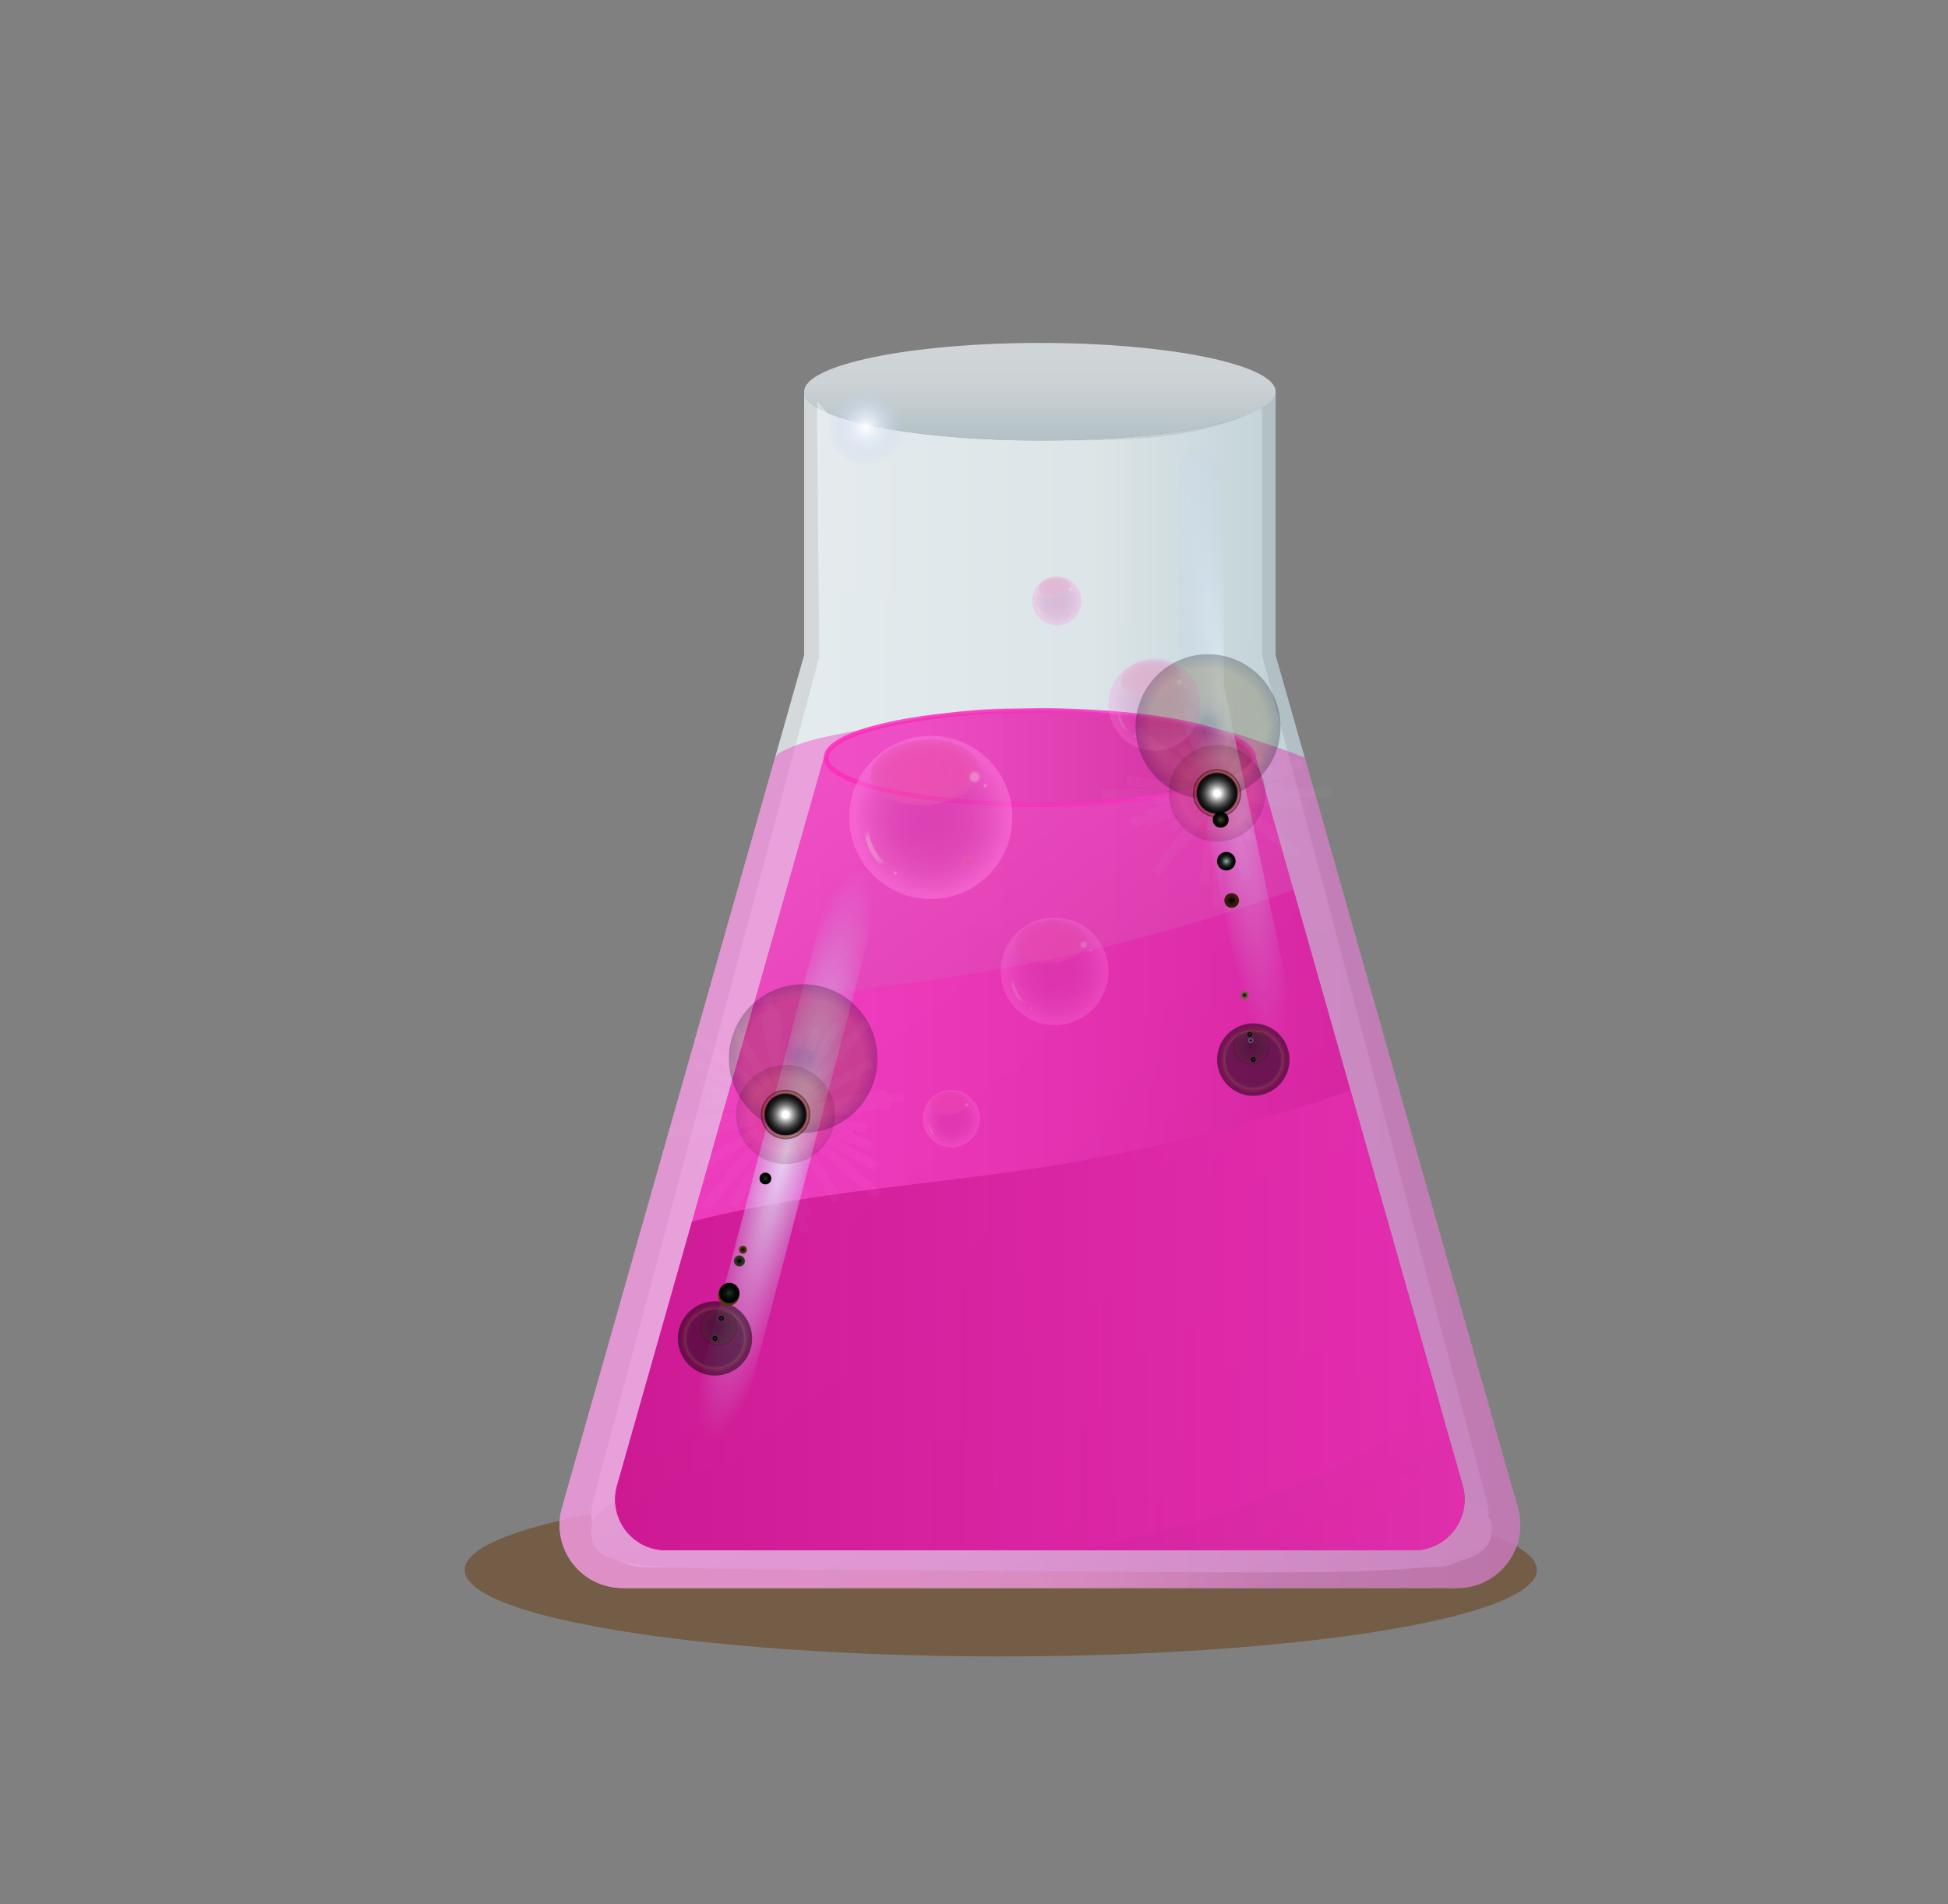 <svg xmlns="http://www.w3.org/2000/svg" xmlns:xlink="http://www.w3.org/1999/xlink" viewBox="0 0 523.926 512.208"><rect x="0" y="0" width="523.926" height="512.208" fill="#808080" stroke="none"/><defs><style>.a,.i{opacity:0.72;}.a{fill:url(#a);}.b,.ba,.k,.l,.m{opacity:0.8;}.b{fill:url(#b);}.c{isolation:isolate;}.d{fill:#683c11;fill-opacity:0.51;}.e,.g{mix-blend-mode:multiply;}.e{fill:url(#c);}.f{clip-path:url(#e);}.g{fill:url(#f);}.h{opacity:0.42;fill:url(#g);}.i{fill:url(#h);}.j{clip-path:url(#j);}.k{fill:url(#k);}.l{fill:url(#l);}.bk,.m{stroke-miterlimit:10;}.m,.t{stroke-width:1.245px;}.m{fill:url(#m);stroke:url(#n);}.bi,.bl,.bx,.bz,.n{opacity:0.5;}.o{fill:url(#o);}.aa,.ab,.ae,.ah,.ai,.al,.ao,.ap,.as,.av,.aw,.p,.s,.t,.x{mix-blend-mode:soft-light;}.p{fill:url(#p);}.q{fill:url(#q);}.r{fill:url(#r);}.s{fill:url(#s);}.ab,.ai,.ap,.aw,.bg,.bk,.t{fill:none;}.ab,.ai,.ap,.aw,.t{stroke-linecap:round;stroke-linejoin:round;}.t{stroke:url(#t);}.u{fill:url(#u);}.v{opacity:0.3;}.w{fill:url(#v);}.x{fill:url(#w);}.y{fill:url(#x);}.z{fill:url(#y);}.aa{fill:url(#z);}.ab{stroke-width:0.704px;stroke:url(#aa);}.ac{fill:url(#ab);}.ad{fill:url(#ac);}.ae{fill:url(#ad);}.af{fill:url(#ae);}.ag{fill:url(#af);}.ah{fill:url(#ag);}.ai{stroke-width:0.374px;stroke:url(#ah);}.aj{fill:url(#ai);}.ak{fill:url(#aj);}.al{fill:url(#ak);}.am{fill:url(#al);}.an{fill:url(#am);}.ao{fill:url(#an);}.ap{stroke-width:0.822px;stroke:url(#ao);}.aq{fill:url(#ap);}.ar{fill:url(#aq);}.as{fill:url(#ar);}.at{fill:url(#as);}.au{fill:url(#at);}.av{fill:url(#au);}.aw{stroke-width:0.437px;stroke:url(#av);}.ax{fill:url(#aw);}.ay{opacity:0.54;}.az{fill:url(#ax);}.ba{mix-blend-mode:hard-light;}.bb{fill:url(#ay);}.bc,.bs{opacity:0.25;}.bc,.bd,.be,.bf,.bh,.bi,.bj,.bk,.bl,.bm,.bn,.bo,.bp,.bq,.bs,.bt,.bu,.bv,.bw,.bx,.by,.bz,.ca,.cb,.cc,.cd,.ce{mix-blend-mode:screen;}.bc{fill:url(#az);}.bd{fill:url(#ba);}.be{fill:url(#bb);}.bf,.bv{opacity:0.2;}.bf{fill:url(#bc);}.bh,.bw{opacity:0.15;}.bh{fill:url(#bd);}.bi{fill:url(#be);}.bj{fill:url(#bf);}.bk{stroke:#fff;stroke-width:2.491px;opacity:0.03;}.bl{fill:url(#bg);}.bm{fill:url(#bh);}.bn{fill:url(#bi);}.bo{fill:url(#bj);}.bp{fill:url(#bk);}.bq{fill:url(#bl);}.br{fill:url(#bm);}.bs{fill:url(#bn);}.bt{fill:url(#bo);}.bu{fill:url(#bp);}.bv{fill:url(#bq);}.bw{fill:url(#br);}.bx{fill:url(#bs);}.by{fill:url(#bt);}.bz{fill:url(#bu);}.ca{fill:url(#bv);}.cb{fill:url(#bw);}.cc{fill:url(#bx);}.cd{fill:url(#by);}.ce{fill:url(#bz);}</style><linearGradient id="a" x1="212.33" y1="266.295" x2="343.091" y2="266.295" gradientUnits="userSpaceOnUse"><stop offset="0" stop-color="#f5fbff"/><stop offset="0.626" stop-color="#e9f1f5"/><stop offset="1" stop-color="#c5d9e0"/></linearGradient><linearGradient id="b" x1="350.511" y1="436.953" x2="195.814" y2="231.923" gradientUnits="userSpaceOnUse"><stop offset="0" stop-color="#bb077c"/><stop offset="1" stop-color="#f039bf"/></linearGradient><linearGradient id="c" x1="314.637" y1="122.469" x2="282.525" y2="384.021" gradientUnits="userSpaceOnUse"><stop offset="0" stop-color="#bfc4c7"/><stop offset="1" stop-color="#b1c3c9"/></linearGradient><clipPath id="e"><path class="a" d="M408.268,405.751,343.092,176.261V105.379c0,7.248-28.389,13.124-63.409,13.124s-63.409-5.876-63.409-13.124V176.261L151.097,405.751a16.974,16.974,0,0,0,16.37,21.46H391.897A16.974,16.974,0,0,0,408.268,405.751Z"/></clipPath><linearGradient id="f" x1="221.88" y1="261.521" x2="298.122" y2="458.424" gradientUnits="userSpaceOnUse"><stop offset="0" stop-color="#f5f5f5"/><stop offset="1" stop-color="#c3d1d6"/></linearGradient><linearGradient id="g" x1="494.252" y1="310.825" x2="264.752" y2="310.825" xlink:href="#b"/><linearGradient id="h" x1="279.683" y1="79.131" x2="279.683" y2="118.232" xlink:href="#a"/><clipPath id="j"><path class="b" d="M393.41,399.637l-55.618-195.836h-.602c0,6.986-25.74,12.649-57.492,12.649s-57.492-5.663-57.492-12.649h-.634L165.955,399.637a13.677,13.677,0,0,0,13.156,17.413H380.254A13.677,13.677,0,0,0,393.41,399.637Z"/></clipPath><linearGradient id="k" x1="526.803" y1="330.268" x2="227.833" y2="330.268" xlink:href="#b"/><linearGradient id="l" x1="97.783" y1="381.773" x2="442.882" y2="381.773" xlink:href="#b"/><linearGradient id="m" x1="381.804" y1="203.801" x2="245.558" y2="203.801" xlink:href="#b"/><linearGradient id="n" x1="221.584" y1="203.801" x2="337.814" y2="203.801" gradientUnits="userSpaceOnUse"><stop offset="0" stop-color="#ff26ba"/><stop offset="1" stop-color="#f039bf"/></linearGradient><radialGradient id="o" cx="250.346" cy="219.892" r="20.846" gradientTransform="matrix(0.254, -0.967, 0.956, 0.251, -23.355, 406.92)" gradientUnits="userSpaceOnUse"><stop offset="0" stop-color="#c735a0" stop-opacity="0.8"/><stop offset="0.299" stop-color="#ca39a3" stop-opacity="0.8"/><stop offset="0.524" stop-color="#d244ad" stop-opacity="0.802"/><stop offset="0.725" stop-color="#e058be" stop-opacity="0.804"/><stop offset="0.91" stop-color="#f374d6" stop-opacity="0.808"/><stop offset="1" stop-color="#ff85e4" stop-opacity="0.81"/></radialGradient><radialGradient id="p" cx="1385.088" cy="258.366" r="13.506" gradientTransform="translate(-1474.457 8.578) scale(1.244 0.771)" gradientUnits="userSpaceOnUse"><stop offset="0" stop-color="#eb52a4"/><stop offset="0.379" stop-color="#eb52a4" stop-opacity="0.992"/><stop offset="0.515" stop-color="#ea53a4" stop-opacity="0.963"/><stop offset="0.613" stop-color="#ea55a5" stop-opacity="0.913"/><stop offset="0.691" stop-color="#e957a6" stop-opacity="0.841"/><stop offset="0.759" stop-color="#e75aa7" stop-opacity="0.747"/><stop offset="0.818" stop-color="#e55ea8" stop-opacity="0.631"/><stop offset="0.872" stop-color="#e362aa" stop-opacity="0.493"/><stop offset="0.922" stop-color="#e167ab" stop-opacity="0.333"/><stop offset="0.966" stop-color="#de6dad" stop-opacity="0.158"/><stop offset="1" stop-color="#dc72af" stop-opacity="0"/></radialGradient><radialGradient id="q" cx="262.019" cy="208.875" r="1.707" gradientTransform="matrix(0.254, -0.967, 0.956, 0.251, -4.113, 409.956)" gradientUnits="userSpaceOnUse"><stop offset="0" stop-color="#ebc1d6"/><stop offset="0.379" stop-color="#ebc0d6" stop-opacity="0.992"/><stop offset="0.515" stop-color="#eabed5" stop-opacity="0.963"/><stop offset="0.613" stop-color="#eabad3" stop-opacity="0.913"/><stop offset="0.691" stop-color="#e9b4d0" stop-opacity="0.841"/><stop offset="0.759" stop-color="#e7adcc" stop-opacity="0.747"/><stop offset="0.818" stop-color="#e5a4c8" stop-opacity="0.631"/><stop offset="0.872" stop-color="#e399c2" stop-opacity="0.493"/><stop offset="0.922" stop-color="#e18cbc" stop-opacity="0.333"/><stop offset="0.966" stop-color="#de7eb5" stop-opacity="0.158"/><stop offset="1" stop-color="#dc72af" stop-opacity="0"/></radialGradient><radialGradient id="r" cx="264.826" cy="211.235" r="0.619" gradientTransform="matrix(0.254, -0.967, 0.956, 0.251, -4.273, 414.439)" gradientUnits="userSpaceOnUse"><stop offset="0" stop-color="#ebc1d6"/><stop offset="0.225" stop-color="#ebc0d6" stop-opacity="0.989"/><stop offset="0.364" stop-color="#eabdd4" stop-opacity="0.953"/><stop offset="0.481" stop-color="#e9b8d2" stop-opacity="0.891"/><stop offset="0.584" stop-color="#e8b1ce" stop-opacity="0.803"/><stop offset="0.679" stop-color="#e6a8ca" stop-opacity="0.69"/><stop offset="0.768" stop-color="#e49dc4" stop-opacity="0.55"/><stop offset="0.852" stop-color="#e290be" stop-opacity="0.384"/><stop offset="0.93" stop-color="#df82b7" stop-opacity="0.197"/><stop offset="1" stop-color="#dc72af" stop-opacity="0"/></radialGradient><radialGradient id="s" cx="240.715" cy="234.747" r="0.619" gradientTransform="matrix(0.254, -0.967, 0.956, 0.251, -44.742, 408.734)" xlink:href="#r"/><radialGradient id="t" cx="236.081" cy="227.562" r="5.451" gradientTransform="matrix(1, 0, 0, 1, 0, 0)" xlink:href="#q"/><radialGradient id="u" cx="260.222" cy="231.825" r="2.485" gradientTransform="translate(0 33.677) scale(1 0.855)" gradientUnits="userSpaceOnUse"><stop offset="0" stop-color="#eb52a4"/><stop offset="0.092" stop-color="#eb53a4" stop-opacity="0.968"/><stop offset="0.23" stop-color="#e956a5" stop-opacity="0.88"/><stop offset="0.397" stop-color="#e75aa7" stop-opacity="0.736"/><stop offset="0.587" stop-color="#e461a9" stop-opacity="0.536"/><stop offset="0.794" stop-color="#e069ac" stop-opacity="0.284"/><stop offset="1" stop-color="#dc72af" stop-opacity="0"/></radialGradient><radialGradient id="v" cx="310.524" cy="189.555" r="11.781" gradientTransform="matrix(0.254, -0.967, 0.956, 0.251, 50.554, 442.397)" xlink:href="#o"/><radialGradient id="w" cx="1435.383" cy="235.759" r="7.633" gradientTransform="translate(-1476.182 0.932) scale(1.244 0.771)" xlink:href="#p"/><radialGradient id="x" cx="317.12" cy="183.329" r="0.965" gradientTransform="matrix(0.254, -0.967, 0.956, 0.251, 61.429, 444.113)" xlink:href="#q"/><radialGradient id="y" cx="318.707" cy="184.662" r="0.35" gradientTransform="matrix(0.254, -0.967, 0.956, 0.251, 61.338, 446.647)" xlink:href="#r"/><radialGradient id="z" cx="305.081" cy="197.95" r="0.35" gradientTransform="matrix(0.254, -0.967, 0.956, 0.251, 38.467, 443.423)" xlink:href="#r"/><radialGradient id="aa" cx="302.462" cy="193.89" r="3.081" gradientTransform="matrix(1, 0, 0, 1, 0, 0)" xlink:href="#q"/><radialGradient id="ab" cx="316.105" cy="196.299" r="1.405" gradientTransform="translate(0 28.516) scale(1 0.855)" xlink:href="#u"/><radialGradient id="ac" cx="284.248" cy="161.634" r="6.267" gradientTransform="matrix(0.254, -0.967, 0.956, 0.251, 57.634, 396.06)" xlink:href="#o"/><radialGradient id="ad" cx="1416.157" cy="206.26" r="4.061" gradientTransform="translate(-1478.13 -1.044) scale(1.244 0.771)" xlink:href="#p"/><radialGradient id="ae" cx="287.758" cy="158.321" r="0.513" gradientTransform="matrix(0.254, -0.967, 0.956, 0.251, 63.419, 396.973)" xlink:href="#q"/><radialGradient id="af" cx="288.602" cy="159.031" r="0.186" gradientTransform="matrix(0.254, -0.967, 0.956, 0.251, 63.371, 398.321)" xlink:href="#r"/><radialGradient id="ag" cx="281.353" cy="166.1" r="0.186" gradientTransform="matrix(0.254, -0.967, 0.956, 0.251, 51.204, 396.606)" xlink:href="#r"/><radialGradient id="ah" cx="279.959" cy="163.94" r="1.639" gradientTransform="matrix(1, 0, 0, 1, 0, 0)" xlink:href="#q"/><radialGradient id="ai" cx="287.217" cy="165.221" r="0.747" gradientTransform="translate(0 24.002) scale(1 0.855)" xlink:href="#u"/><radialGradient id="aj" cx="283.644" cy="261.278" r="13.757" gradientTransform="matrix(0.254, -0.967, 0.956, 0.251, -38.064, 470.138)" xlink:href="#o"/><radialGradient id="ak" cx="1409.424" cy="311.497" r="8.913" gradientTransform="translate(-1470.912 13.109) scale(1.244 0.771)" xlink:href="#p"/><radialGradient id="al" cx="291.347" cy="254.007" r="1.127" gradientTransform="matrix(0.254, -0.967, 0.956, 0.251, -25.366, 472.142)" xlink:href="#q"/><radialGradient id="am" cx="293.2" cy="255.565" r="0.408" gradientTransform="matrix(0.254, -0.967, 0.956, 0.251, -25.472, 475.101)" xlink:href="#r"/><radialGradient id="an" cx="277.287" cy="271.081" r="0.408" gradientTransform="matrix(0.254, -0.967, 0.956, 0.251, -52.179, 471.336)" xlink:href="#r"/><radialGradient id="ao" cx="274.229" cy="266.34" r="3.597" gradientTransform="matrix(1, 0, 0, 1, 0, 0)" xlink:href="#q"/><radialGradient id="ap" cx="290.161" cy="269.153" r="1.64" gradientTransform="translate(0 39.1) scale(1 0.855)" xlink:href="#u"/><radialGradient id="aq" cx="255.879" cy="300.917" r="7.319" gradientTransform="matrix(0.254, -0.967, 0.956, 0.251, -96.675, 472.983)" xlink:href="#o"/><radialGradient id="ar" cx="1384.912" cy="357.146" r="4.742" gradientTransform="translate(-1467.704 21.284) scale(1.244 0.771)" xlink:href="#p"/><radialGradient id="as" cx="259.977" cy="297.049" r="0.599" gradientTransform="matrix(0.254, -0.967, 0.956, 0.251, -89.919, 474.049)" xlink:href="#q"/><radialGradient id="at" cx="260.963" cy="297.877" r="0.217" gradientTransform="matrix(0.254, -0.967, 0.956, 0.251, -89.976, 475.623)" xlink:href="#r"/><radialGradient id="au" cx="252.498" cy="306.132" r="0.217" gradientTransform="matrix(0.254, -0.967, 0.956, 0.251, -104.184, 473.62)" xlink:href="#r"/><radialGradient id="av" cx="250.871" cy="303.61" r="1.914" gradientTransform="matrix(1, 0, 0, 1, 0, 0)" xlink:href="#q"/><radialGradient id="aw" cx="259.346" cy="305.106" r="0.873" gradientTransform="translate(0 44.323) scale(1 0.855)" xlink:href="#u"/><radialGradient id="ax" cx="329.143" cy="187.651" r="96.863" gradientTransform="translate(304.826 -141.311) rotate(81.992) scale(1 0.116)" gradientUnits="userSpaceOnUse"><stop offset="0" stop-color="#e6f3ff"/><stop offset="1" stop-color="#b9cbf0" stop-opacity="0"/></radialGradient><radialGradient id="ay" cx="211.283" cy="310.426" r="79.876" gradientTransform="matrix(0.254, -0.967, 0.152, 0.04, 110.386, 502.392)" xlink:href="#ax"/><radialGradient id="az" cx="216.029" cy="284.761" r="19.986" gradientUnits="userSpaceOnUse"><stop offset="0.1"/><stop offset="0.112" stop-color="#080602"/><stop offset="0.162" stop-color="#231b08"/><stop offset="0.218" stop-color="#392c0d"/><stop offset="0.285" stop-color="#4a3910"/><stop offset="0.366" stop-color="#554213"/><stop offset="0.481" stop-color="#5c4815"/><stop offset="0.8" stop-color="#5e4915"/><stop offset="1"/></radialGradient><radialGradient id="ba" cx="194.008" cy="354.63" r="0.666" gradientUnits="userSpaceOnUse"><stop offset="0" stop-color="#d4e194"/><stop offset="0.06" stop-color="#afba7a"/><stop offset="0.137" stop-color="#868f5e"/><stop offset="0.22" stop-color="#626845"/><stop offset="0.308" stop-color="#44482f"/><stop offset="0.402" stop-color="#2b2e1e"/><stop offset="0.506" stop-color="#181911"/><stop offset="0.622" stop-color="#0a0b07"/><stop offset="0.764" stop-color="#020302"/><stop offset="1"/></radialGradient><radialGradient id="bb" cx="192.298" cy="360.055" r="0.666" xlink:href="#ba"/><radialGradient id="bc" cx="193.247" cy="357.043" r="4.997" gradientUnits="userSpaceOnUse"><stop offset="0.05"/><stop offset="0.092" stop-color="#040a03"/><stop offset="0.298" stop-color="#183411"/><stop offset="0.483" stop-color="#25531c"/><stop offset="0.64" stop-color="#2e6622"/><stop offset="0.75" stop-color="#316d24"/><stop offset="0.786" stop-color="#4f6e16"/><stop offset="0.834" stop-color="#716f06"/><stop offset="0.86" stop-color="#7e6f00"/><stop offset="0.888" stop-color="#7a6c00"/><stop offset="0.912" stop-color="#706200"/><stop offset="0.936" stop-color="#5d5200"/><stop offset="0.959" stop-color="#443c00"/><stop offset="0.981" stop-color="#231f00"/><stop offset="1"/></radialGradient><radialGradient id="bd" cx="211.283" cy="299.82" r="13.324" gradientUnits="userSpaceOnUse"><stop offset="0" stop-color="#200"/><stop offset="0.73" stop-color="#984023"/><stop offset="1" stop-color="#200"/></radialGradient><radialGradient id="be" cx="211.283" cy="299.82" r="6.662" gradientUnits="userSpaceOnUse"><stop offset="0.15" stop-color="#fff"/><stop offset="0.209" stop-color="#e5d3d3"/><stop offset="0.29" stop-color="#c49c9e"/><stop offset="0.361" stop-color="#ad7477"/><stop offset="0.416" stop-color="#9e5c5f"/><stop offset="0.45" stop-color="#995356"/><stop offset="0.572" stop-color="#6b3335"/><stop offset="0.694" stop-color="#431718"/><stop offset="0.791" stop-color="#2b0606"/><stop offset="0.85" stop-color="#200"/><stop offset="0.857" stop-color="#260201"/><stop offset="0.865" stop-color="#330704"/><stop offset="0.872" stop-color="#471009"/><stop offset="0.88" stop-color="#641d0f"/><stop offset="0.888" stop-color="#8a2e18"/><stop offset="0.896" stop-color="#b74223"/><stop offset="0.9" stop-color="#d34e29"/><stop offset="0.903" stop-color="#c84927"/><stop offset="0.914" stop-color="#9c361c"/><stop offset="0.926" stop-color="#772514"/><stop offset="0.939" stop-color="#58180c"/><stop offset="0.952" stop-color="#400d07"/><stop offset="0.966" stop-color="#2f0603"/><stop offset="0.981" stop-color="#250101"/><stop offset="1" stop-color="#200"/></radialGradient><radialGradient id="bf" cx="211.283" cy="299.82" r="5.552" gradientUnits="userSpaceOnUse"><stop offset="0.15" stop-color="#fff"/><stop offset="0.282" stop-color="#c2c2c2"/><stop offset="0.425" stop-color="#888"/><stop offset="0.564" stop-color="#575757"/><stop offset="0.694" stop-color="#313131"/><stop offset="0.813" stop-color="#161616"/><stop offset="0.919" stop-color="#060606"/><stop offset="1"/></radialGradient><radialGradient id="bg" cx="192.298" cy="360.055" r="9.993" gradientUnits="userSpaceOnUse"><stop offset="0.64"/><stop offset="0.718" stop-color="#000200"/><stop offset="0.746" stop-color="#020902"/><stop offset="0.766" stop-color="#051405"/><stop offset="0.782" stop-color="#082509"/><stop offset="0.796" stop-color="#0d3b0e"/><stop offset="0.8" stop-color="#0f4310"/><stop offset="0.813" stop-color="#1e2c0a"/><stop offset="0.83" stop-color="#2d1605"/><stop offset="0.846" stop-color="#360901"/><stop offset="0.86" stop-color="#390400"/><stop offset="0.872" stop-color="#250300"/><stop offset="0.886" stop-color="#140100"/><stop offset="0.904" stop-color="#090100"/><stop offset="0.93" stop-color="#020000"/><stop offset="1"/></radialGradient><radialGradient id="bh" cx="195.964" cy="348.423" r="2.84" gradientUnits="userSpaceOnUse"><stop offset="0.1"/><stop offset="0.246" stop-color="#1b1103"/><stop offset="0.426" stop-color="#362207"/><stop offset="0.61" stop-color="#492e09"/><stop offset="0.799" stop-color="#54350b"/><stop offset="1" stop-color="#58370b"/></radialGradient><radialGradient id="bi" cx="205.86" cy="317.025" r="1.586" gradientUnits="userSpaceOnUse"><stop offset="0.1" stop-color="#192f1b"/><stop offset="0.229" stop-color="#122214"/><stop offset="0.475" stop-color="#080f09"/><stop offset="0.729" stop-color="#020402"/><stop offset="1"/></radialGradient><radialGradient id="bj" cx="199.823" cy="336.18" r="1.051" xlink:href="#bh"/><radialGradient id="bk" cx="198.868" cy="339.211" r="1.478" gradientUnits="userSpaceOnUse"><stop offset="0.1"/><stop offset="0.29" stop-color="#14160e"/><stop offset="0.517" stop-color="#25291a"/><stop offset="0.751" stop-color="#303422"/><stop offset="1" stop-color="#333824"/></radialGradient><radialGradient id="bl" cx="196.151" cy="347.83" r="2.743" xlink:href="#bi"/><radialGradient id="bm" cx="232.876" cy="114.927" r="10.301" gradientUnits="userSpaceOnUse"><stop offset="0" stop-color="#fff"/><stop offset="1" stop-color="#b9cbf0" stop-opacity="0"/></radialGradient><radialGradient id="bn" cx="324.907" cy="195.496" r="19.491" xlink:href="#az"/><radialGradient id="bo" cx="336.16" cy="278.237" r="0.65" xlink:href="#ba"/><radialGradient id="bp" cx="337.086" cy="285.046" r="0.65" xlink:href="#ba"/><radialGradient id="bq" cx="336.599" cy="281.464" r="4.873" xlink:href="#bc"/><radialGradient id="br" cx="327.343" cy="213.406" r="12.994" xlink:href="#bd"/><radialGradient id="bs" cx="327.343" cy="213.406" r="6.497" xlink:href="#be"/><radialGradient id="bt" cx="327.343" cy="213.406" r="5.414" xlink:href="#bf"/><radialGradient id="bu" cx="337.086" cy="285.046" r="9.745" xlink:href="#bg"/><radialGradient id="bv" cx="334.728" cy="267.706" r="1.102" gradientUnits="userSpaceOnUse"><stop offset="0.1"/><stop offset="0.205" stop-color="#1c1713"/><stop offset="0.356" stop-color="#3e3229"/><stop offset="0.51" stop-color="#59473b"/><stop offset="0.667" stop-color="#6c5647"/><stop offset="0.828" stop-color="#775f4f"/><stop offset="1" stop-color="#7b6251"/></radialGradient><radialGradient id="bw" cx="328.309" cy="220.513" r="2.143" gradientUnits="userSpaceOnUse"><stop offset="0.1" stop-color="#393a2f"/><stop offset="0.302" stop-color="#21221c"/><stop offset="0.525" stop-color="#0f0f0c"/><stop offset="0.755" stop-color="#040403"/><stop offset="1"/></radialGradient><radialGradient id="bx" cx="331.264" cy="242.238" r="1.979" gradientUnits="userSpaceOnUse"><stop offset="0.1"/><stop offset="0.11" stop-color="#010100"/><stop offset="0.323" stop-color="#1c0e05"/><stop offset="0.54" stop-color="#2f1808"/><stop offset="0.763" stop-color="#3a1e09"/><stop offset="1" stop-color="#3e200a"/></radialGradient><radialGradient id="by" cx="329.827" cy="231.672" r="2.492" gradientUnits="userSpaceOnUse"><stop offset="0.1" stop-color="#7e9c95"/><stop offset="0.155" stop-color="#6e8983"/><stop offset="0.288" stop-color="#4d5f5b"/><stop offset="0.424" stop-color="#313d3a"/><stop offset="0.562" stop-color="#1c2221"/><stop offset="0.703" stop-color="#0c0f0e"/><stop offset="0.847" stop-color="#030404"/><stop offset="1"/></radialGradient><radialGradient id="bz" cx="336.384" cy="279.884" r="0.705" gradientUnits="userSpaceOnUse"><stop offset="0.1"/><stop offset="0.223" stop-color="#1b1722"/><stop offset="0.37" stop-color="#352e44"/><stop offset="0.521" stop-color="#4a3f5f"/><stop offset="0.675" stop-color="#584c72"/><stop offset="0.832" stop-color="#61547d"/><stop offset="1" stop-color="#645681"/></radialGradient></defs><g class="c"><ellipse class="d" cx="269.162" cy="422.319" rx="144.192" ry="23.281"/><path class="e" d="M399.725,403.204,339.407,176.064l.008-66.27c-17.751,8.709-35.474,8.709-59.732,8.709-25.041,0-46.685-3.005-56.99-7.367l-2.977-3.171.61,68.815L159.64,403.204a14.436,14.436,0,0,0,13.887,18.38H385.838A14.436,14.436,0,0,0,399.725,403.204Z"/><path class="a" d="M408.268,405.751,343.092,176.261V105.379c0,7.248-28.389,13.124-63.409,13.124s-63.409-5.876-63.409-13.124V176.261L151.097,405.751a16.974,16.974,0,0,0,16.37,21.46H391.897A16.974,16.974,0,0,0,408.268,405.751Z"/><g class="f"><path class="g" d="M401.261,411.009c0-12.689-54.234-24.215-121.135-24.215S158.99,398.801,158.99,411.491s11.81,10.126,121.135,11.139C383.891,423.59,401.261,423.698,401.261,411.009Z"/><path class="h" d="M303.658,192.59c-2.802-.318-5.597-.691-8.396-1.031A108.84,108.84,0,0,0,280.251,190.526c-2.193.038-4.396.36-6.553.206a62.467,62.467,0,0,0-7.141-.041c-9.723.418-19.281,2.387-28.78,4.378q-4.313.904-8.642,1.732c-6.011,1.15-12.152,2.211-17.736,4.826-1.48.693-2.553,1.048-3.082,2.537-.199.561-.336,1.152-.503,1.723l-4.596,15.737-6.853,23.467-8.363,28.639-9.127,31.253-9.143,31.309L161.322,365.1l-6.934,23.746-4.71,16.128-1.738,5.951,7.538,20.209H412.85v-42.652l-61.937-184.68c-5.896-2.385-11.946-4.227-17.948-6.305-5.53-1.915-11.611-2.039-17.255-3.689C312.005,192.723,307.504,193.027,303.658,192.59Z"/></g><ellipse class="i" cx="279.683" cy="105.379" rx="63.409" ry="13.124"/><path class="b" d="M393.41,399.637l-55.618-195.836h-.602c0,6.986-25.74,12.649-57.492,12.649s-57.492-5.663-57.492-12.649h-.634L165.955,399.637a13.677,13.677,0,0,0,13.156,17.413H380.254A13.677,13.677,0,0,0,393.41,399.637Z"/><g class="j"><path class="k" d="M257.414,262.618c-28.842,4.469-58.132,6.296-86.578,12.831s-56.625,18.323-76.76,39.452c-11.662,12.237-20.572,28.816-17.956,45.516,2.051,13.09,11.005,24.337,21.933,31.828s23.744,11.693,36.514,15.226c74.251,20.541,156.519,20.729,225.645-13.281,13.9-6.839,27.29-15.093,38.188-26.103s19.214-24.981,21.625-40.284c2.485-15.772-1.49-32.232-9.715-45.918A92.185,92.185,0,0,0,383.039,253.658a89.446,89.446,0,0,0-16.512-8.805c-7.68-3.184-12.188-7.991-20.318-4.912-9.518,3.604-19.31,6.619-29.081,9.451A476.88,476.88,0,0,1,257.414,262.618Z"/><path class="l" d="M279.535,314.124c-28.842,4.469-58.132,6.296-86.578,12.831s-56.625,18.323-76.76,39.452c-11.662,12.237-20.572,28.816-17.956,45.516,2.051,13.09,11.005,24.337,21.933,31.828s23.744,11.693,36.514,15.226c74.251,20.541,156.519,20.729,225.645-13.281,13.9-6.839,27.29-15.093,38.188-26.103s19.214-24.981,21.625-40.284c2.485-15.772-1.49-32.232-9.715-45.918A92.185,92.185,0,0,0,405.16,305.163a89.446,89.446,0,0,0-16.512-8.805c-7.68-3.184-12.188-7.991-20.318-4.912-9.518,3.604-19.31,6.619-29.081,9.451A476.88,476.88,0,0,1,279.535,314.124Z"/></g><ellipse class="m" cx="279.699" cy="203.801" rx="57.492" ry="12.649"/><g class="n"><circle class="o" cx="250.346" cy="219.892" r="21.942"/><ellipse class="p" cx="248.803" cy="207.798" rx="14.663" ry="8.84" transform="translate(-15.031 19.451) rotate(-4.346)"/><circle class="q" cx="262.019" cy="208.875" r="1.797"/><circle class="r" cx="264.826" cy="211.235" r="0.651"/><circle class="s" cx="240.715" cy="234.747" r="0.651"/><path class="t" d="M232.888,221.493c-.215,4.235,2.333,10.345,6.397,12.138"/><circle class="u" cx="260.222" cy="231.825" r="1.994"/></g><g class="v"><circle class="w" cx="310.524" cy="189.555" r="12.4"/><ellipse class="x" cx="309.651" cy="182.72" rx="8.287" ry="4.996" transform="translate(-12.956 23.99) rotate(-4.346)"/><circle class="y" cx="317.12" cy="183.329" r="1.015"/><circle class="z" cx="318.707" cy="184.662" r="0.368"/><circle class="aa" cx="305.081" cy="197.95" r="0.368"/><path class="ab" d="M300.658,190.46c-.122,2.394,1.319,5.846,3.615,6.859"/><circle class="ac" cx="316.105" cy="196.299" r="1.127"/></g><g class="v"><circle class="ad" cx="284.248" cy="161.634" r="6.597"/><ellipse class="ae" cx="283.784" cy="157.998" rx="4.409" ry="2.658" transform="matrix(0.997, -0.076, 0.076, 0.997, -11.157, 21.958)"/><circle class="af" cx="287.758" cy="158.321" r="0.54"/><circle class="ag" cx="288.602" cy="159.031" r="0.196"/><circle class="ah" cx="281.353" cy="166.1" r="0.196"/><path class="ai" d="M278.999,162.115a4.108,4.108,0,0,0,1.923,3.649"/><circle class="aj" cx="287.217" cy="165.221" r="0.6"/></g><g class="v"><circle class="ak" cx="283.644" cy="261.278" r="14.48"/><ellipse class="al" cx="282.625" cy="253.297" rx="9.677" ry="5.834" transform="translate(-18.381 22.144) rotate(-4.346)"/><circle class="am" cx="291.347" cy="254.007" r="1.186"/><circle class="an" cx="293.2" cy="255.565" r="0.43"/><circle class="ao" cx="277.287" cy="271.081" r="0.43"/><path class="ap" d="M272.122,262.335c-.142,2.795,1.54,6.827,4.222,8.01"/><circle class="aq" cx="290.161" cy="269.153" r="1.316"/></g><g class="v"><circle class="ar" cx="255.879" cy="300.917" r="7.703"/><ellipse class="as" cx="255.337" cy="296.671" rx="5.148" ry="3.104" transform="translate(-21.746 20.201) rotate(-4.346)"/><circle class="at" cx="259.977" cy="297.049" r="0.631"/><circle class="au" cx="260.963" cy="297.877" r="0.229"/><circle class="av" cx="252.498" cy="306.132" r="0.229"/><path class="aw" d="M249.75,301.479c-.076,1.487.819,3.632,2.246,4.261"/><circle class="ax" cx="259.346" cy="305.106" r="0.7"/></g><g class="ay"><path class="az" d="M343.086,287.016a6.228,6.228,0,0,1-6.087-4.945L316.831,186.314a6.228,6.228,0,0,1-.134-1.283v-57.658a6.227,6.227,0,1,1,12.454,0v57.01l20.034,95.123a6.233,6.233,0,0,1-6.099,7.511Z"/></g><g class="ba"><path class="bb" d="M191.165,393.948a6.856,6.856,0,0,1-6.631-8.591l40.247-153.341a6.85,6.85,0,0,1,13.25,3.478L197.784,388.836A6.851,6.851,0,0,1,191.165,393.948Z"/></g><circle class="bc" cx="216.029" cy="284.761" r="19.986"/><circle class="bd" cx="194.008" cy="354.63" r="0.666"/><circle class="be" cx="192.298" cy="360.055" r="0.666"/><circle class="bf" cx="193.247" cy="357.043" r="4.997"/><line class="bg" x1="211.283" y1="299.82" x2="192.298" y2="360.055"/><circle class="bh" cx="211.283" cy="299.82" r="13.324"/><circle class="bi" cx="211.283" cy="299.82" r="6.662"/><circle class="bj" cx="211.283" cy="299.82" r="5.552"/><polyline class="bk" points="211.283 299.82 207.697 321.408 211.283 299.82 214.868 278.231 211.283 299.82 189.694 296.234 211.283 299.82 232.871 303.405 211.283 299.82 214.227 327.958 211.283 299.82 208.338 271.681 211.283 299.82 183.144 302.764 211.283 299.82 239.421 296.875 211.283 299.82 225.145 322.906 211.283 299.82 197.421 276.733 211.283 299.82 188.196 313.682 211.283 299.82 234.369 285.958 211.283 299.82 206.992 318.13 211.283 299.82 215.574 281.51 211.283 299.82 192.973 295.529 211.283 299.82 229.593 304.111 211.283 299.82 211.117 302.039 211.283 299.82 211.448 297.6 211.283 299.82 209.063 299.654 211.283 299.82 213.502 299.985 211.283 299.82 197.058 324.396 211.283 299.82 225.508 275.243 211.283 299.82 186.706 285.595 211.283 299.82 235.859 314.045 211.283 299.82 205.192 307.584 211.283 299.82 217.373 292.055 211.283 299.82 203.518 293.729 211.283 299.82 219.047 305.91 211.283 299.82 214.427 306.503 211.283 299.82 208.139 293.137 211.283 299.82 204.6 302.964 211.283 299.82 217.966 296.676 211.283 299.82 236.28 321.737 211.283 299.82 186.286 277.902 211.283 299.82 189.366 324.817 211.283 299.82 233.2 274.823 211.283 299.82 216.813 326.941 211.283 299.82 205.752 272.698 211.283 299.82 184.161 305.35 211.283 299.82 238.404 294.289 211.283 299.82 216.301 331.58 211.283 299.82 206.264 268.06 211.283 299.82 179.523 304.838 211.283 299.82 243.043 294.801 211.283 299.82 213.895 305.61 211.283 299.82 208.67 294.029 211.283 299.82 205.492 302.432 211.283 299.82 217.073 297.207 211.283 299.82 228.408 315.187 211.283 299.82 194.157 284.452 211.283 299.82 195.915 316.945 211.283 299.82 226.65 282.694 211.283 299.82 202.814 322.923 211.283 299.82 219.751 276.716 211.283 299.82 188.179 291.351 211.283 299.82 234.386 308.288 211.283 299.82 212.547 319.909 211.283 299.82 210.018 279.731 211.283 299.82 191.194 301.084 211.283 299.82 231.372 298.555"/><circle class="bl" cx="192.298" cy="360.055" r="9.993"/><circle class="bm" cx="195.964" cy="348.423" r="2.84"/><circle class="bn" cx="205.86" cy="317.025" r="1.586"/><circle class="bo" cx="199.823" cy="336.18" r="1.051"/><circle class="bp" cx="198.868" cy="339.211" r="1.478"/><circle class="bq" cx="196.151" cy="347.83" r="2.743"/><circle class="br" cx="232.876" cy="114.927" r="10.301"/><circle class="bs" cx="324.907" cy="195.496" r="19.491"/><circle class="bt" cx="336.16" cy="278.237" r="0.65"/><circle class="bu" cx="337.086" cy="285.046" r="0.65"/><circle class="bv" cx="336.599" cy="281.464" r="4.873"/><line class="bg" x1="327.343" y1="213.406" x2="337.086" y2="285.046"/><circle class="bw" cx="327.343" cy="213.406" r="12.994"/><circle class="bx" cx="327.343" cy="213.406" r="6.497"/><circle class="by" cx="327.343" cy="213.406" r="5.414"/><polyline class="bk" points="327.343 213.406 332.19 213.58 327.343 213.406 322.496 213.233 327.343 213.406 327.169 218.253 327.343 213.406 327.516 208.559 327.343 213.406 335.437 236.439 327.343 213.406 319.249 190.373 327.343 213.406 304.31 221.5 327.343 213.406 350.376 205.312 327.343 213.406 336.738 225.785 327.343 213.406 317.948 201.028 327.343 213.406 314.965 222.801 327.343 213.406 339.721 204.011 327.343 213.406 330.041 226.311 327.343 213.406 324.644 200.502 327.343 213.406 314.439 216.104 327.343 213.406 340.247 210.708 327.343 213.406 332.532 216.911 327.343 213.406 322.154 209.902 327.343 213.406 323.838 218.595 327.343 213.406 330.847 208.217 327.343 213.406 341.398 223.198 327.343 213.406 313.288 203.615 327.343 213.406 317.551 227.461 327.343 213.406 337.134 199.351 327.343 213.406 342.006 214.82 327.343 213.406 312.68 211.992 327.343 213.406 325.929 228.069 327.343 213.406 328.757 198.743 327.343 213.406 332.962 231.127 327.343 213.406 321.724 195.685 327.343 213.406 309.622 219.025 327.343 213.406 345.064 207.787 327.343 213.406 328.87 214.137 327.343 213.406 325.815 212.676 327.343 213.406 326.612 214.934 327.343 213.406 328.073 211.879 327.343 213.406 348.963 229.955 327.343 213.406 305.723 196.858 327.343 213.406 310.794 235.026 327.343 213.406 343.891 191.786 327.343 213.406 329.111 230.523 327.343 213.406 325.575 196.29 327.343 213.406 310.226 215.174 327.343 213.406 344.459 211.638 327.343 213.406 351.648 216.937 327.343 213.406 303.037 209.876 327.343 213.406 323.812 237.712 327.343 213.406 330.873 189.101 327.343 213.406 327.55 244.438 327.343 213.406 327.136 182.374 327.343 213.406 296.311 213.613 327.343 213.406 358.375 213.199 327.343 213.406 335.428 232.585 327.343 213.406 319.258 194.227 327.343 213.406 308.164 221.491 327.343 213.406 346.521 205.321 327.343 213.406 333.364 232.607 327.343 213.406 321.322 194.205 327.343 213.406 308.142 219.428 327.343 213.406 346.544 207.385"/><circle class="bz" cx="337.086" cy="285.046" r="9.745"/><circle class="ca" cx="334.728" cy="267.706" r="1.102"/><circle class="cb" cx="328.309" cy="220.513" r="2.143"/><circle class="cc" cx="331.264" cy="242.238" r="1.979"/><circle class="cd" cx="329.827" cy="231.672" r="2.492"/><circle class="ce" cx="336.384" cy="279.884" r="0.705"/></g></svg>